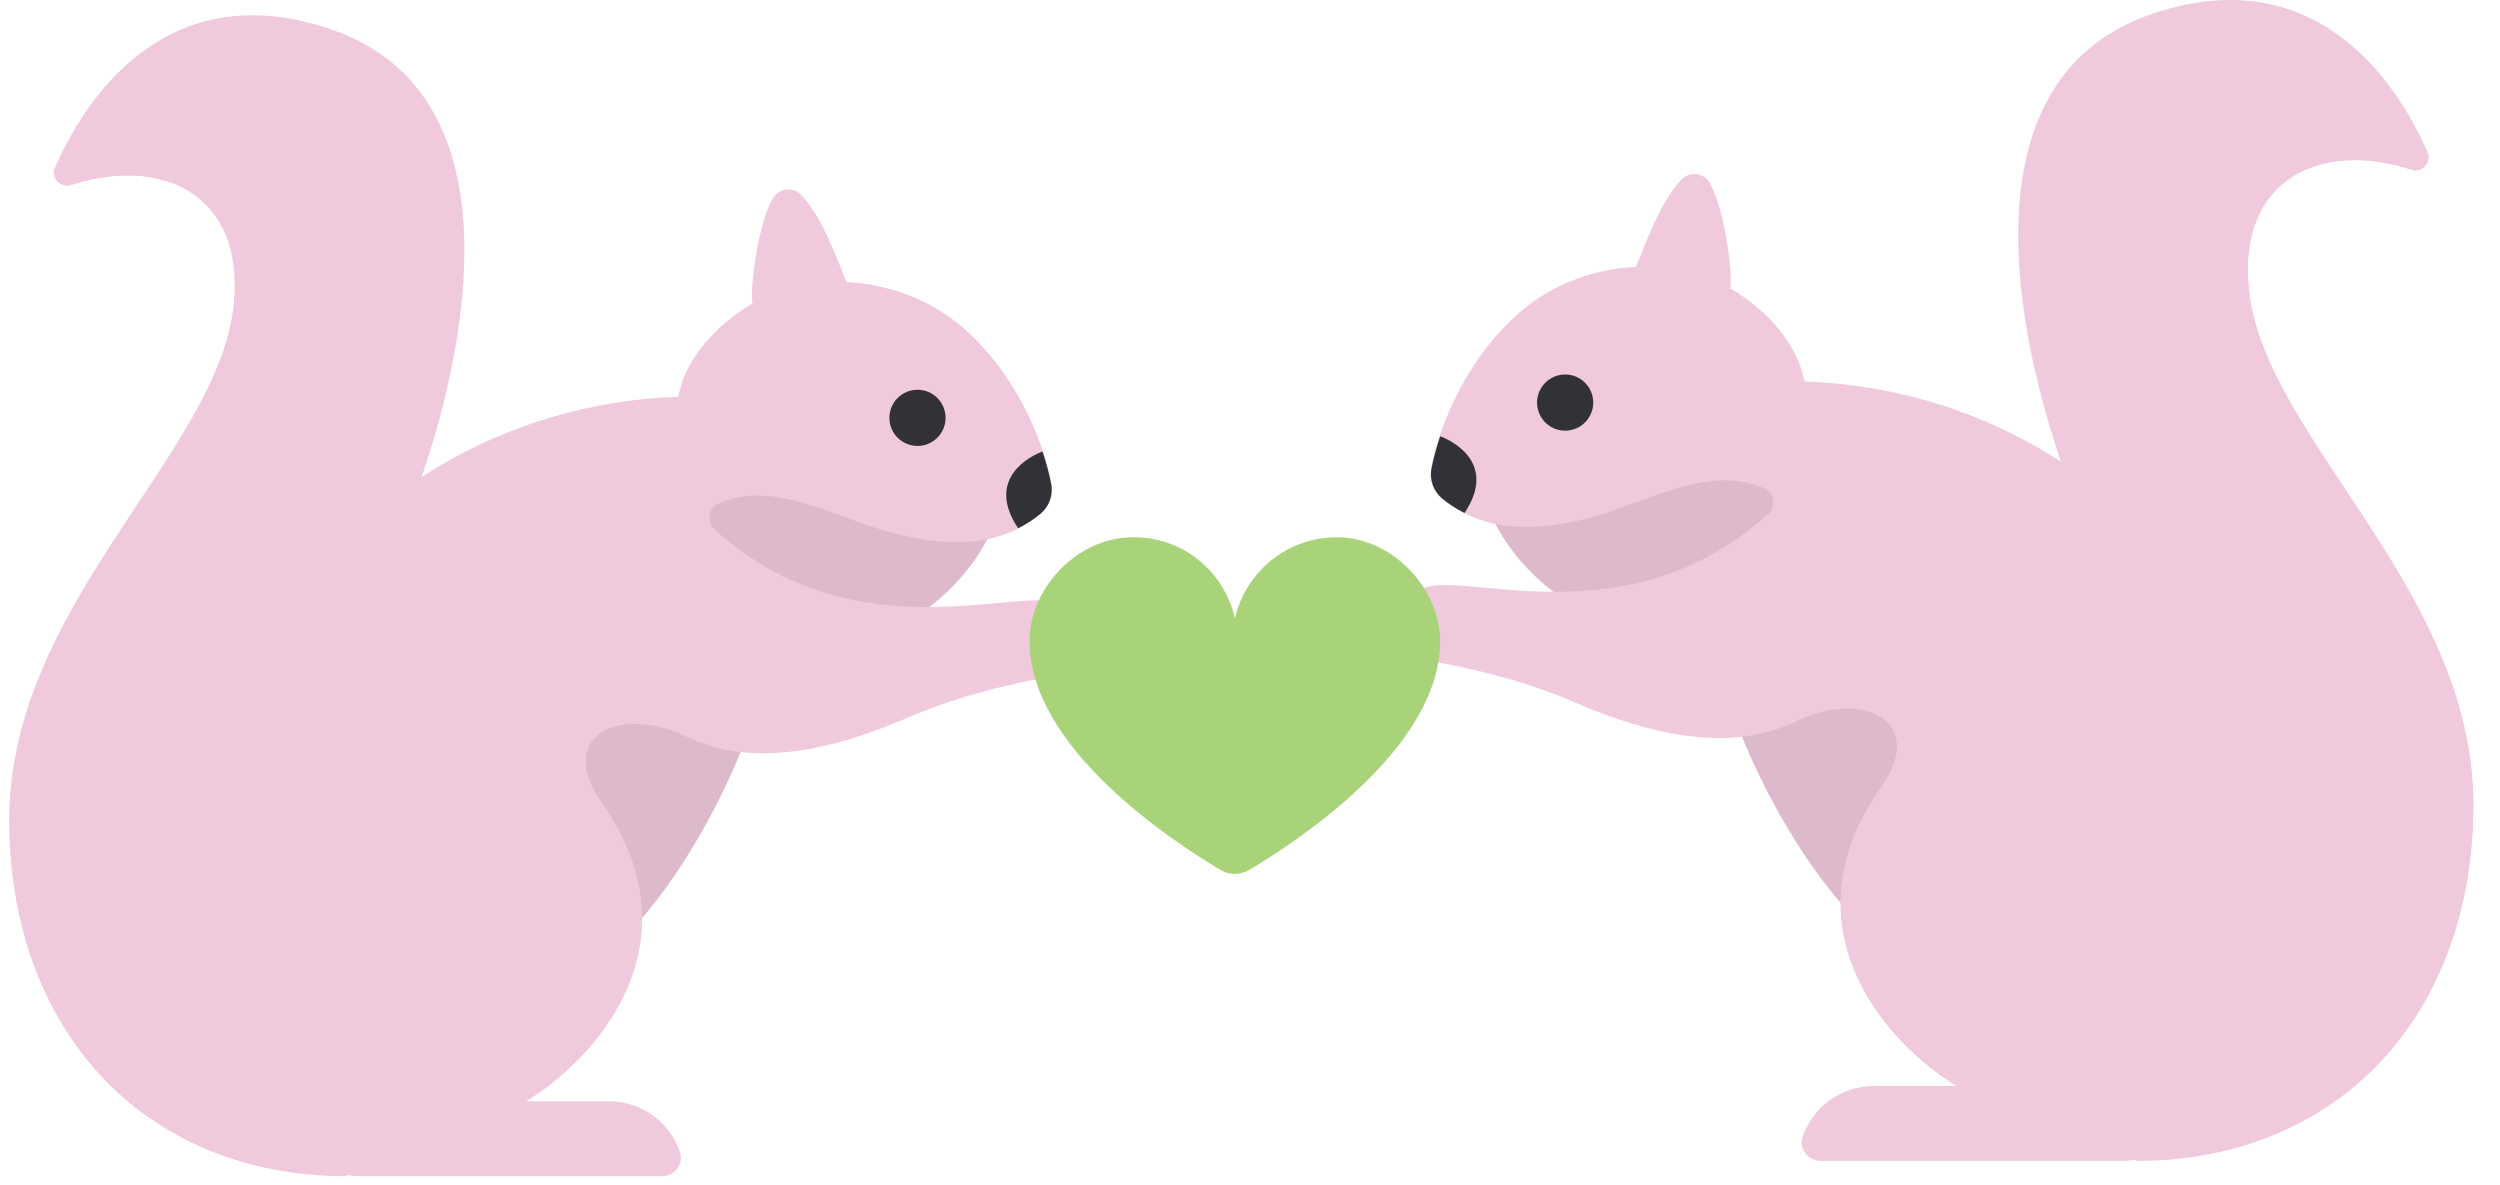 <svg width="232" height="110" viewBox="0 0 232 110" fill="none" xmlns="http://www.w3.org/2000/svg">
<g clip-path="url(#clip0)">
<g clip-path="url(#clip1)">
<path d="M32.148 109.151C13.065 109.151 0.871 95.234 0.871 76.136C0.871 55.936 20.419 42.035 21.722 28.102C22.668 17.991 14.98 14.441 6.627 17.152C5.624 17.478 4.685 16.507 5.107 15.54C7.58 9.885 14.978 -2.584 30.628 2.689C49.098 8.913 43.008 34.649 37.796 47.899L32.148 109.151Z" fill="#F1C9DC"/>
<path d="M58.936 85.952C65.702 78.383 69.144 68.709 69.144 68.709L55.75 62.669L51.261 75.267L58.936 85.952Z" fill="#DDBACB"/>
<path d="M62.927 36.822C63.017 36.424 63.123 36.038 63.241 35.665C64.693 31.069 70.128 27.01 74.902 26.341C80.276 25.588 85.81 27.105 89.807 30.803C94.939 35.55 96.996 41.816 97.59 44.904C97.793 45.96 97.399 47.022 96.568 47.705C95.569 48.525 93.939 49.545 91.618 50.049C91.618 50.049 90.041 53.459 86.24 56.337C91.877 56.316 96.397 55.202 98.277 55.99C100.618 57.097 101.269 58.916 101.404 60.241C101.509 61.27 100.773 62.19 99.757 62.38C96.926 62.91 90.664 63.811 84.104 66.651C72.231 71.791 66.423 69.642 63.47 68.262C57.388 65.42 51.544 68.356 55.813 74.452C65.207 87.865 54.782 98.616 48.809 102.2H56.519C59.577 102.2 62.174 104.175 63.104 106.919C63.476 108.018 62.593 109.151 61.432 109.151H33.613C30.037 109.151 26.722 107.274 24.882 104.207L22.635 100.463C8.444 71.502 30.454 37.908 62.927 36.822Z" fill="#F1C9DC"/>
<path d="M74.282 18.026C76.288 19.999 77.749 24.247 78.587 26.246C79.766 29.057 77.815 32.187 74.772 32.368C72.055 32.53 69.728 30.148 69.776 27.427C69.831 24.386 70.76 19.86 71.818 18.265C72.365 17.441 73.578 17.332 74.282 18.026Z" fill="#F1C9DC"/>
<path d="M85.144 41.383C83.704 41.383 82.537 40.216 82.537 38.777C82.537 37.337 83.704 36.17 85.144 36.17C86.583 36.17 87.75 37.337 87.75 38.777C87.75 40.216 86.583 41.383 85.144 41.383Z" fill="#313137"/>
<path d="M84.006 49.745C87.02 50.401 89.6 50.459 91.574 50.049C91.574 50.049 89.997 53.46 86.197 56.337C80.227 56.358 73.005 55.153 66.339 49.16C65.564 48.463 65.685 47.161 66.638 46.742C72.162 44.315 77.841 48.404 84.006 49.745Z" fill="#DDBACB"/>
<path d="M94.483 49.023C91.794 45.01 94.597 42.741 96.741 41.899C97.124 43.05 97.385 44.076 97.542 44.882C97.749 45.952 97.35 47.029 96.506 47.719C95.997 48.135 95.323 48.6 94.483 49.023Z" fill="#313137"/>
<path d="M39.099 98.725H39.554C42.803 98.725 46.055 97.953 48.79 96.198C56.741 91.098 57.787 81.095 57.028 76.376C62.498 85.92 58.149 93.942 53.252 98.725H53.211C51.688 100.213 50.113 101.391 48.764 102.2H39.099C38.139 102.2 37.361 101.422 37.361 100.463C37.361 99.503 38.139 98.725 39.099 98.725Z" fill="#F1C9DC"/>
<path d="M0.869 76.136C0.869 55.936 20.418 42.034 21.721 28.102C22.667 17.991 14.979 14.441 6.626 17.152C6.056 17.337 5.515 17.097 5.225 16.683C12.236 5.617 25.92 3.589 31.495 11.843C37.966 21.423 34.029 35.518 23.459 46.596C17.017 53.347 -4.199 83.086 13.93 103.782C5.659 98.032 0.869 88.103 0.869 76.136Z" fill="#F1C9DC"/>
</g>
<g clip-path="url(#clip2)">
<path d="M198.24 107.734C217.324 107.734 229.518 93.817 229.518 74.719C229.518 54.519 209.97 40.617 208.666 26.685C207.72 16.574 215.409 13.024 223.761 15.735C224.764 16.061 225.704 15.09 225.281 14.124C222.809 8.468 215.411 -4.001 199.761 1.272C181.29 7.496 187.38 33.232 192.593 46.482L198.24 107.734Z" fill="#F1C9DC"/>
<path d="M171.453 84.535C164.687 76.966 161.244 67.292 161.244 67.292L174.638 61.252L179.127 73.85L171.453 84.535Z" fill="#DDBACB"/>
<path d="M167.462 35.405C167.371 35.007 167.266 34.621 167.148 34.248C165.696 29.652 160.26 25.593 155.487 24.924C150.113 24.171 144.578 25.688 140.581 29.386C135.45 34.133 133.393 40.399 132.798 43.488C132.595 44.543 132.989 45.605 133.821 46.288C134.82 47.108 136.449 48.128 138.771 48.632C138.771 48.632 140.348 52.042 144.148 54.92C138.512 54.899 133.992 53.785 132.112 54.573C129.771 55.68 129.12 57.499 128.985 58.824C128.88 59.853 129.615 60.773 130.632 60.963C133.462 61.493 139.725 62.394 146.284 65.234C158.158 70.374 163.965 68.225 166.919 66.845C173.001 64.003 178.845 66.939 174.575 73.035C165.181 86.448 175.607 97.199 181.58 100.783H173.869C170.812 100.783 168.215 102.758 167.285 105.502C166.912 106.601 167.796 107.734 168.957 107.734H196.776C200.352 107.734 203.666 105.857 205.507 102.79L207.753 99.046C221.945 70.085 199.934 36.491 167.462 35.405Z" fill="#F1C9DC"/>
<path d="M156.106 16.609C154.101 18.582 152.64 22.83 151.801 24.829C150.622 27.64 152.573 30.77 155.616 30.951C158.333 31.113 160.661 28.731 160.612 26.01C160.558 22.969 159.629 18.443 158.57 16.848C158.024 16.024 156.811 15.915 156.106 16.609Z" fill="#F1C9DC"/>
<path d="M145.245 39.966C146.685 39.966 147.852 38.799 147.852 37.36C147.852 35.92 146.685 34.753 145.245 34.753C143.806 34.753 142.639 35.92 142.639 37.36C142.639 38.799 143.806 39.966 145.245 39.966Z" fill="#313137"/>
<path d="M146.383 48.328C143.369 48.984 140.789 49.042 138.814 48.632C138.814 48.632 140.391 52.043 144.192 54.92C150.161 54.941 157.383 53.736 164.05 47.743C164.825 47.046 164.704 45.745 163.75 45.325C158.226 42.898 152.548 46.987 146.383 48.328Z" fill="#DDBACB"/>
<path d="M135.906 47.606C138.595 43.593 135.792 41.324 133.647 40.482C133.265 41.633 133.003 42.659 132.847 43.465C132.64 44.535 133.039 45.613 133.883 46.302C134.392 46.718 135.066 47.183 135.906 47.606Z" fill="#313137"/>
<path d="M191.29 97.308H190.835C187.585 97.308 184.333 96.536 181.598 94.781C173.648 89.681 172.602 79.678 173.361 74.96C167.891 84.503 172.24 92.525 177.137 97.308H177.177C178.701 98.796 180.276 99.974 181.625 100.783H191.29C192.25 100.783 193.028 100.005 193.028 99.046C193.028 98.086 192.25 97.308 191.29 97.308Z" fill="#F1C9DC"/>
<path d="M229.519 74.719C229.519 54.519 209.971 40.617 208.668 26.685C207.722 16.574 215.41 13.024 223.763 15.735C224.333 15.92 224.873 15.68 225.164 15.267C218.152 4.2 204.468 2.172 198.893 10.426C192.423 20.006 196.359 34.101 206.93 45.179C213.372 51.93 234.588 81.669 216.459 102.365C224.729 96.615 229.519 86.686 229.519 74.719Z" fill="#F1C9DC"/>
</g>
<path d="M113.283 80.745C108.966 78.164 95.338 69.361 95.549 59.288C95.634 54.632 99.739 50.273 104.395 49.892C109.347 49.469 113.579 52.812 114.595 57.383C115.653 52.855 119.843 49.511 124.794 49.892C129.45 50.273 133.513 54.632 133.64 59.288C133.851 69.361 120.224 78.164 115.907 80.745C115.102 81.211 114.087 81.211 113.283 80.745Z" fill="#A9D379"/>
</g>
<defs>
<clipPath id="clip0">
<rect width="230.389" height="110" fill="white"/>
</clipPath>
<clipPath id="clip1">
<rect width="107.734" height="107.734" fill="white" transform="matrix(-1 0 0 1 107.734 1.417)"/>
</clipPath>
<clipPath id="clip2">
<rect width="107.734" height="107.734" fill="white" transform="translate(122.654)"/>
</clipPath>
</defs>
</svg>
